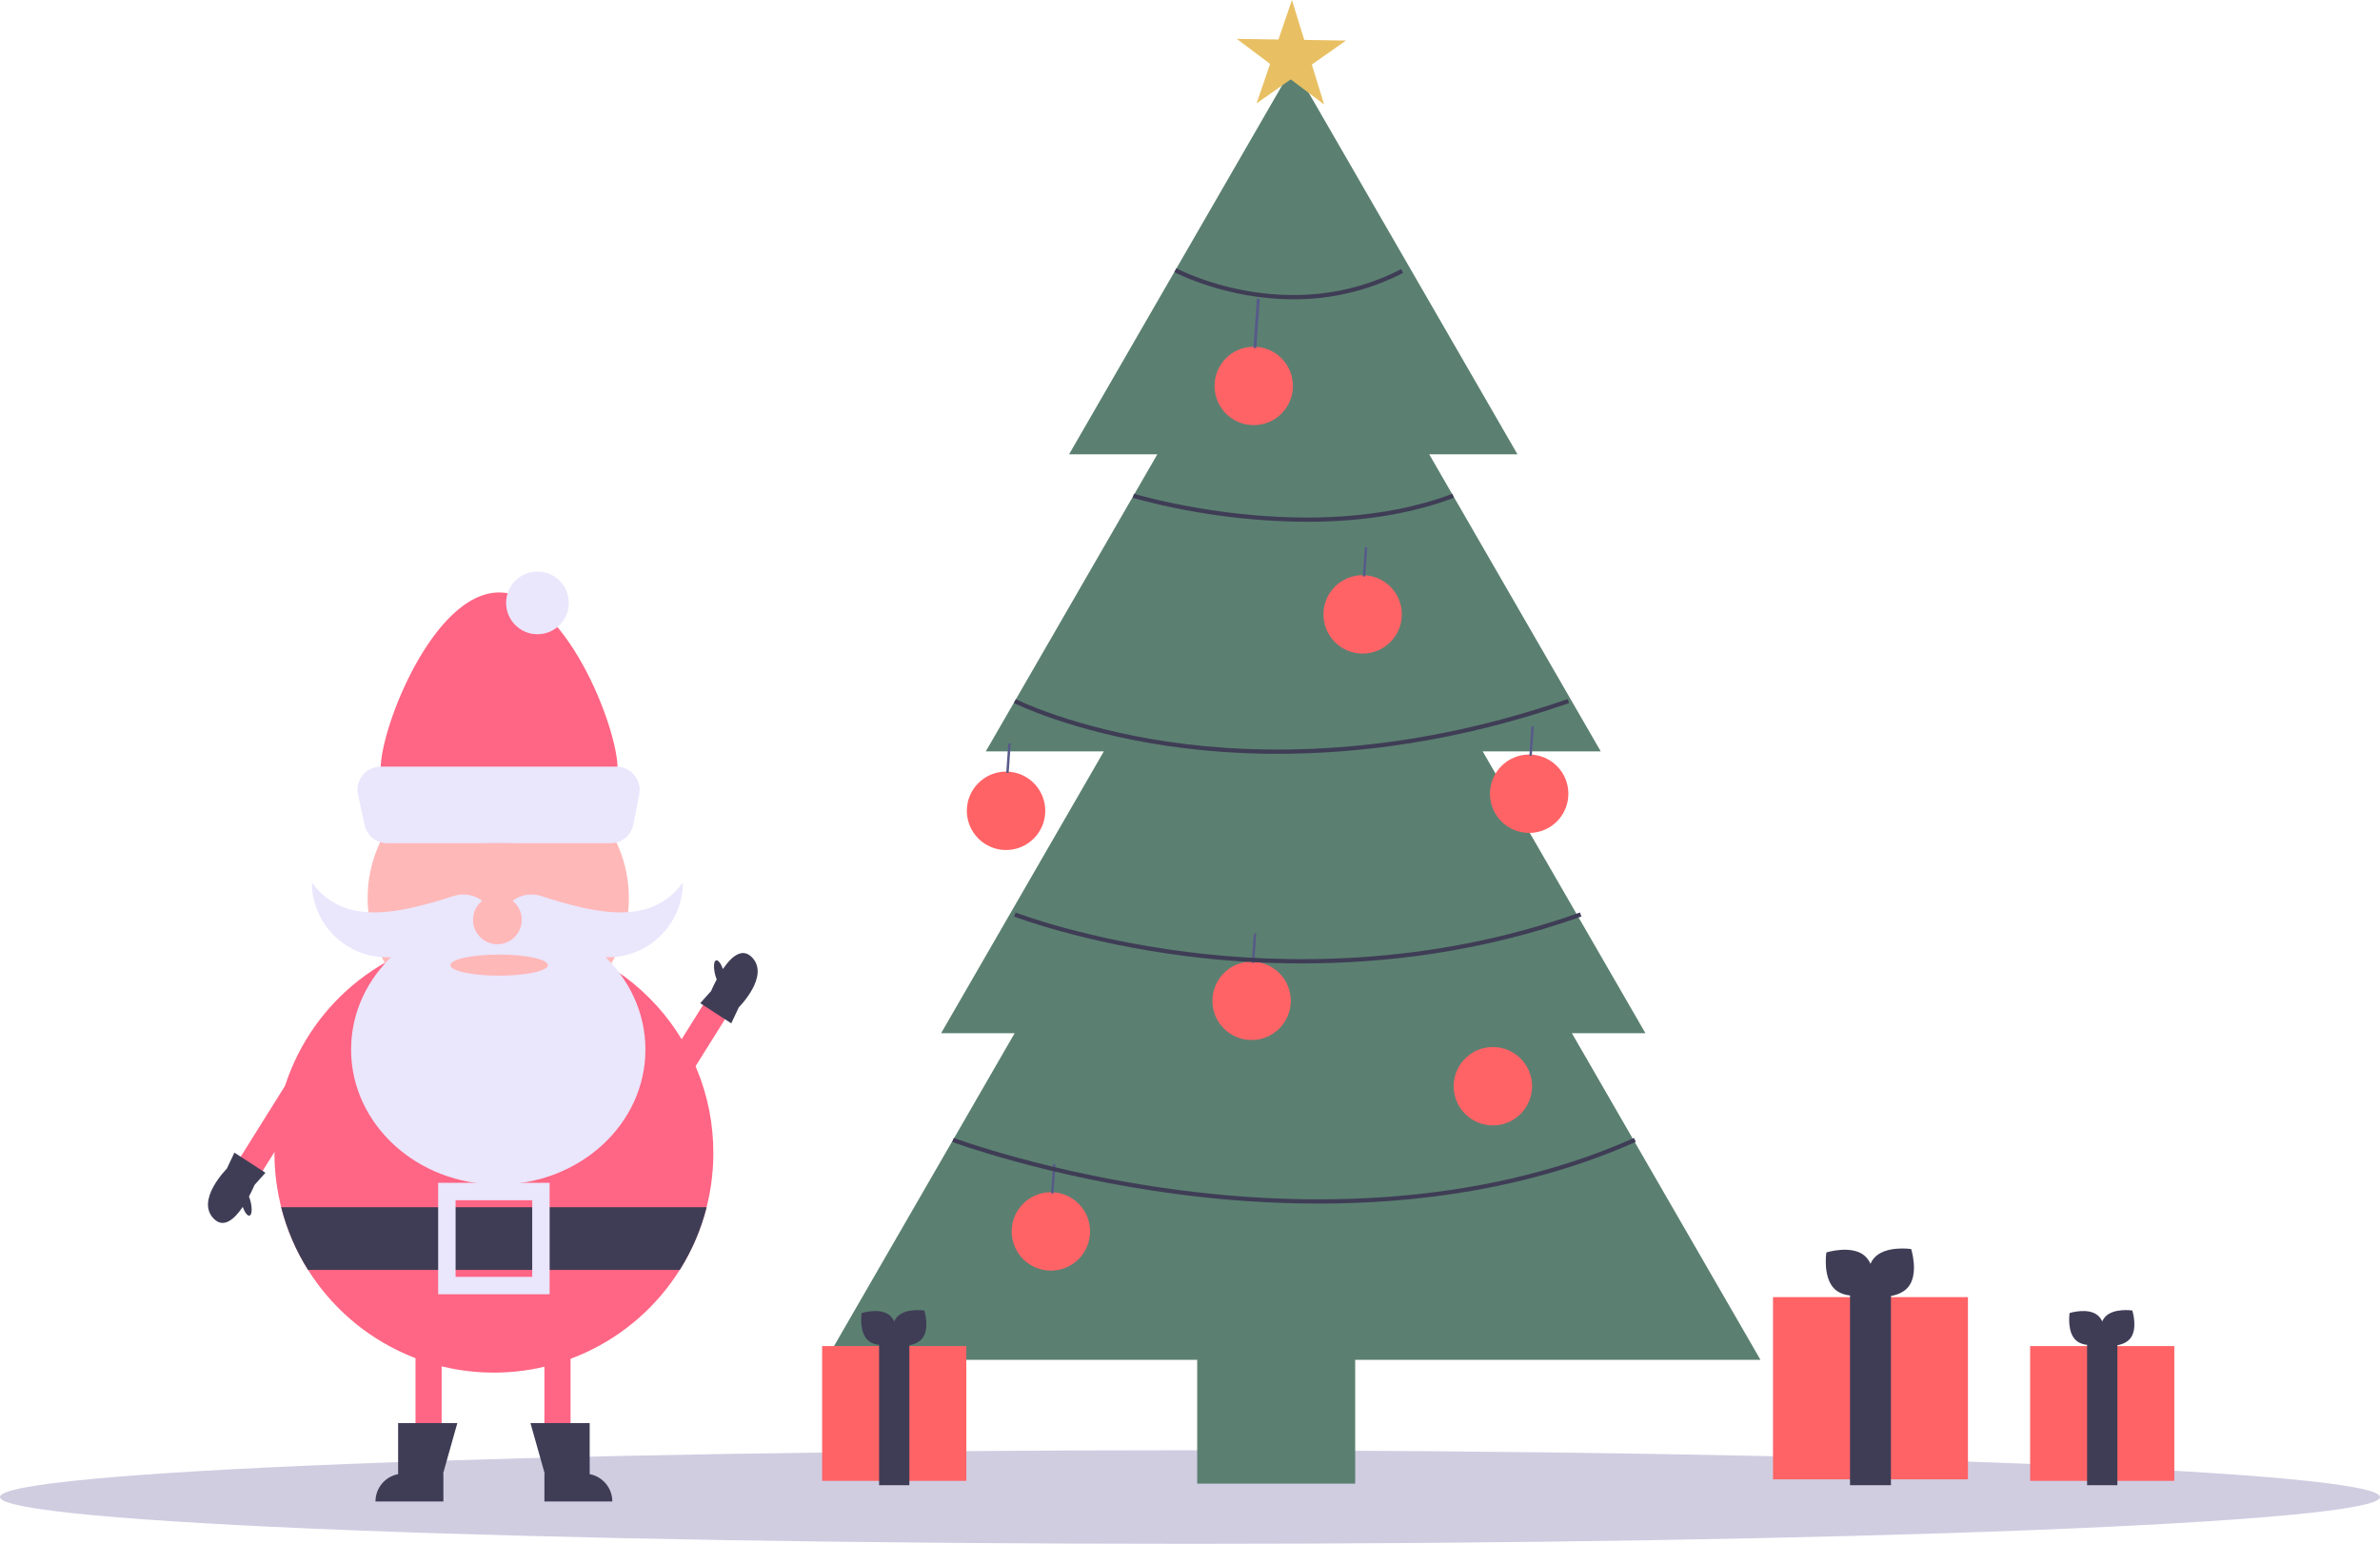 <svg width="1068" height="693" viewBox="0 0 1068 693" fill="none" xmlns="http://www.w3.org/2000/svg">
<g id="undraw_santa_visit_loux 1" clip-path="url(#clip0)">
<g id="jul">
<g id="gulv">
<path id="Vector" d="M534 692.842C828.92 692.842 1068 683.44 1068 671.842C1068 660.244 828.92 650.842 534 650.842C239.08 650.842 0 660.244 0 671.842C0 683.44 239.08 692.842 534 692.842Z" fill="#D0CDE1"/>
</g>
<g id="julemand">
<path id="Vector_2" d="M320.107 517.536C320.107 537.012 314.331 556.051 303.511 572.245C292.691 588.439 277.311 601.06 259.318 608.513C241.324 615.966 221.525 617.917 202.423 614.117C183.321 610.317 165.775 600.939 152.003 587.167C138.232 573.395 128.853 555.849 125.053 536.747C121.254 517.646 123.204 497.846 130.657 479.852C138.11 461.859 150.732 446.48 166.925 435.659C183.119 424.839 202.158 419.064 221.634 419.064C234.575 419.029 247.396 421.553 259.358 426.49C271.321 431.426 282.19 438.678 291.341 447.829C300.492 456.98 307.744 467.849 312.681 479.812C317.617 491.775 320.141 504.595 320.107 517.536Z" fill="#FF6584"/>
<path id="Vector_3" d="M223.588 461.657C255.96 461.657 282.202 435.414 282.202 403.042C282.202 370.67 255.96 344.428 223.588 344.428C191.216 344.428 164.973 370.67 164.973 403.042C164.973 435.414 191.216 461.657 223.588 461.657Z" fill="#FFB8B8"/>
<path id="Vector_4" d="M223.588 531.604C260.06 531.604 289.627 504.486 289.627 471.035C289.627 437.584 260.06 410.467 223.588 410.467C187.115 410.467 157.548 437.584 157.548 471.035C157.548 504.486 187.115 531.604 223.588 531.604Z" fill="#EAE6FC"/>
<path id="Vector_5" d="M272.824 429.614H238.465C234.727 429.614 231.141 428.129 228.498 425.486C225.854 422.842 224.369 419.257 224.369 415.518C224.369 413.298 224.894 411.109 225.9 409.129C226.907 407.15 228.367 405.437 230.161 404.129C231.955 402.821 234.033 401.956 236.226 401.603C238.418 401.251 240.662 401.421 242.776 402.101C268.173 410.274 292.389 415.565 306.43 396.009C306.43 400.422 305.561 404.792 303.872 408.869C302.183 412.946 299.708 416.651 296.587 419.771C293.466 422.892 289.762 425.367 285.685 427.056C281.607 428.745 277.237 429.614 272.824 429.614Z" fill="#EAE6FC"/>
<path id="Vector_6" d="M173.57 429.614H207.929C211.667 429.614 215.253 428.129 217.896 425.486C220.54 422.842 222.025 419.257 222.025 415.518C222.025 413.298 221.5 411.109 220.494 409.129C219.487 407.15 218.027 405.437 216.233 404.129C214.439 402.821 212.361 401.956 210.168 401.603C207.976 401.251 205.732 401.421 203.618 402.101C178.221 410.274 154.005 415.565 139.964 396.009C139.964 400.422 140.833 404.792 142.522 408.869C144.211 412.946 146.686 416.651 149.807 419.771C152.928 422.892 156.632 425.367 160.709 427.056C164.787 428.745 169.157 429.614 173.57 429.614Z" fill="#EAE6FC"/>
<path id="Vector_7" d="M223.197 423.753C229.24 423.753 234.138 418.854 234.138 412.811C234.138 406.769 229.24 401.87 223.197 401.87C217.154 401.87 212.256 406.769 212.256 412.811C212.256 418.854 217.154 423.753 223.197 423.753Z" fill="#FFB8B8"/>
<path id="Vector_8" d="M223.979 437.863C236.064 437.863 245.861 435.744 245.861 433.131C245.861 430.518 236.064 428.4 223.979 428.4C211.893 428.4 202.096 430.518 202.096 433.131C202.096 435.744 211.893 437.863 223.979 437.863Z" fill="#FFB8B8"/>
<path id="Vector_9" d="M317.098 541.764C314.585 551.718 310.518 561.213 305.047 569.899H138.221C132.75 561.213 128.683 551.718 126.17 541.764H317.098Z" fill="#3F3D56"/>
<path id="Vector_10" d="M246.643 580.84H196.625V530.822H246.643L246.643 580.84ZM204.44 573.025H238.828V538.638H204.44V573.025Z" fill="#EAE6FC"/>
<path id="Vector_11" d="M198.188 607.412H186.465V655.867H198.188V607.412Z" fill="#FF6584"/>
<path id="Vector_12" d="M256.021 607.412H244.298V655.867H256.021V607.412Z" fill="#FF6584"/>
<path id="Vector_13" d="M264.618 661.565V638.673H238.046L244.439 661.338H244.298V673.842H274.778C274.777 670.934 273.762 668.116 271.908 665.875C270.053 663.634 267.475 662.11 264.618 661.565Z" fill="#3F3D56"/>
<path id="Vector_14" d="M178.65 661.565V638.673H205.222L198.829 661.338H198.97V673.842H168.49C168.491 670.934 169.506 668.116 171.36 665.875C173.215 663.634 175.793 662.11 178.65 661.565Z" fill="#3F3D56"/>
</g>
<g id="hojrearm">
<path id="Vector_15" d="M329.038 451.471L319.1 445.254L293.403 486.334L303.341 492.551L329.038 451.471Z" fill="#FF6584"/>
<path id="Vector_16" d="M337.306 429.494C332.808 425.067 327.963 429.629 324.406 434.886C323.527 432.413 322.278 430.744 321.363 430.98C320.272 431.262 320.074 434.143 320.919 437.415C321.105 438.139 321.338 438.85 321.616 439.544C320.064 442.44 319.122 444.727 319.122 444.727L314.217 450.207L328.141 459.25L331.547 452.05C331.547 452.05 345.782 437.838 337.306 429.494Z" fill="#3F3D56"/>
</g>
<g id="venstrearm">
<path id="Vector_17" d="M104.293 525.057L114.231 531.274L139.928 490.194L129.99 483.977L104.293 525.057Z" fill="#FF6584"/>
<path id="Vector_18" d="M96.025 547.034C100.523 551.462 105.368 546.9 108.925 541.643C109.804 544.115 111.053 545.784 111.968 545.548C113.058 545.266 113.257 542.385 112.412 539.113C112.226 538.389 111.993 537.678 111.715 536.985C113.267 534.088 114.209 531.801 114.209 531.801L119.113 526.321L105.19 517.278L101.784 524.479C101.784 524.479 87.549 538.69 96.025 547.034Z" fill="#3F3D56"/>
</g>
<g id="juletra">
<path id="Vector_19" d="M790 610.27L705.362 463.673H738.364L665.343 337.198H718.315L641.348 203.886H680.948L580.342 29.632L479.737 203.886H519.336L442.369 337.198H495.341L422.321 463.673H455.322L370.684 610.27H537.225V665.842H608.128V610.27H790Z" fill="#5B8071"/>
</g>
<g id="lys">
<path id="Vector_20" d="M686.199 373.801C695.915 373.801 703.792 365.925 703.792 356.209C703.792 346.493 695.915 338.616 686.199 338.616C676.483 338.616 668.606 346.493 668.606 356.209C668.606 365.925 676.483 373.801 686.199 373.801Z" fill="#FF6366"/>
<path id="Vector_21" d="M451.453 381.467C461.169 381.467 469.045 373.59 469.045 363.874C469.045 354.158 461.169 346.282 451.453 346.282C441.737 346.282 433.86 354.158 433.86 363.874C433.86 373.59 441.737 381.467 451.453 381.467Z" fill="#FF6366"/>
<path id="Vector_22" d="M562.598 190.795C572.314 190.795 580.19 182.919 580.19 173.203C580.19 163.487 572.314 155.61 562.598 155.61C552.882 155.61 545.005 163.487 545.005 173.203C545.005 182.919 552.882 190.795 562.598 190.795Z" fill="#FF6366"/>
<path id="Vector_23" d="M669.91 505.068C679.627 505.068 687.503 497.191 687.503 487.475C687.503 477.759 679.627 469.883 669.91 469.883C660.194 469.883 652.318 477.759 652.318 487.475C652.318 497.191 660.194 505.068 669.91 505.068Z" fill="#FF6366"/>
<path id="Vector_24" d="M471.574 570.222C481.29 570.222 489.166 562.345 489.166 552.629C489.166 542.913 481.29 535.037 471.574 535.037C461.858 535.037 453.981 542.913 453.981 552.629C453.981 562.345 461.858 570.222 471.574 570.222Z" fill="#FF6366"/>
<path id="Vector_25" d="M611.463 293.317C621.179 293.317 629.056 285.441 629.056 275.724C629.056 266.008 621.179 258.132 611.463 258.132C601.747 258.132 593.871 266.008 593.871 275.724C593.871 285.441 601.747 293.317 611.463 293.317Z" fill="#FF6366"/>
<path id="Vector_26" d="M561.64 466.742C571.356 466.742 579.232 458.865 579.232 449.149C579.232 439.433 571.356 431.557 561.64 431.557C551.924 431.557 544.047 439.433 544.047 449.149C544.047 458.865 551.924 466.742 561.64 466.742Z" fill="#FF6366"/>
</g>
<g id="stjerne">
<path id="Vector_27" d="M594.184 46.87L579.201 35.627L563.878 46.402L569.941 28.678L554.958 17.435L573.688 17.724L579.751 0L585.264 17.903L603.994 18.192L588.671 28.967L594.184 46.87Z" fill="#E8C063"/>
</g>
<g id="hat">
<path id="Vector_28" d="M277.123 344.818C277.123 363.378 253.329 378.424 223.979 378.424C194.628 378.424 170.835 363.378 170.835 344.818C170.835 326.258 194.628 265.884 223.979 265.884C253.329 265.884 277.123 326.258 277.123 344.818Z" fill="#FF6584"/>
<path id="Vector_29" d="M274.003 378.424H173.765C171.386 378.424 169.079 377.609 167.228 376.115C165.376 374.621 164.093 372.537 163.591 370.212L160.661 356.643C160.333 355.124 160.349 353.552 160.708 352.04C161.067 350.529 161.76 349.117 162.736 347.908C163.711 346.699 164.945 345.724 166.347 345.054C167.748 344.384 169.282 344.037 170.836 344.037H276.624C278.158 344.037 279.674 344.376 281.061 345.03C282.449 345.684 283.675 346.637 284.652 347.82C285.629 349.004 286.331 350.388 286.71 351.875C287.089 353.362 287.135 354.914 286.844 356.42L284.223 369.989C283.764 372.364 282.493 374.504 280.628 376.043C278.763 377.582 276.421 378.424 274.003 378.424Z" fill="#EAE6FC"/>
<path id="Vector_30" d="M241.172 284.641C248.941 284.641 255.24 278.342 255.24 270.573C255.24 262.804 248.941 256.505 241.172 256.505C233.403 256.505 227.105 262.804 227.105 270.573C227.105 278.342 233.403 284.641 241.172 284.641Z" fill="#EAE6FC"/>
</g>
<g id="snor">
<path id="Vector_31" d="M687.203 325.968L686.286 339.131L687.383 339.207L688.3 326.045L687.203 325.968Z" fill="#575A89"/>
<path id="Vector_32" d="M452.456 333.635L451.539 346.798L452.636 346.874L453.553 333.711L452.456 333.635Z" fill="#575A89"/>
<path id="Vector_33" d="M564 134L562.46 156.109L563.782 156.201L565.322 134.092L564 134Z" fill="#575A89"/>
<path id="Vector_34" d="M472.576 522.39L471.66 535.553L472.756 535.629L473.673 522.467L472.576 522.39Z" fill="#575A89"/>
<path id="Vector_35" d="M612.468 245.484L611.551 258.646L612.648 258.723L613.565 245.56L612.468 245.484Z" fill="#575A89"/>
<path id="Vector_36" d="M562.644 418.909L561.727 432.071L562.824 432.148L563.741 418.985L562.644 418.909Z" fill="#575A89"/>
<path id="Vector_37" d="M580.393 134.321C549.992 134.321 527.321 122.283 526.984 122.099L527.899 120.416C528.395 120.685 578.093 147.037 628.767 120.764L629.648 122.465C614.43 130.34 597.528 134.409 580.393 134.321Z" fill="#3F3D56"/>
<path id="Vector_38" d="M586.484 234.176C560.064 234.042 533.776 230.429 508.299 223.432L508.861 221.599C509.651 221.841 588.484 245.472 651.747 221.619L652.422 223.412C631.013 231.485 607.843 234.176 586.484 234.176Z" fill="#3F3D56"/>
<path id="Vector_39" d="M573.375 338.298C556.875 338.325 540.395 337.152 524.065 334.787C480.775 328.436 455.215 315.617 454.962 315.488L455.83 313.78C456.081 313.907 481.426 326.607 524.436 332.905C564.128 338.717 627.406 340.106 703.479 313.729L704.106 315.539C653.998 332.913 609.398 338.298 573.375 338.298Z" fill="#3F3D56"/>
<path id="Vector_40" d="M584.157 432.37C566.892 432.368 549.645 431.284 532.515 429.126C486.028 423.261 455.352 411.431 455.047 411.312L455.744 409.527C456.047 409.644 486.548 421.401 532.817 427.234C575.496 432.611 640.706 433.904 709 409.517L709.643 411.321C664.644 427.392 620.983 432.37 584.157 432.37Z" fill="#3F3D56"/>
<path id="Vector_41" d="M591.639 540.15C570.379 540.114 549.145 538.689 528.071 535.885C469.628 528.175 427.743 512.634 427.326 512.478L427.999 510.683C428.413 510.838 470.132 526.314 528.369 533.992C582.073 541.073 661.214 542.778 733.257 510.706L734.035 512.455C686.546 533.598 636.013 540.15 591.639 540.15Z" fill="#3F3D56"/>
</g>
<g id="gaver">
<path id="Vector_42" d="M883.095 582.123H795.625V663.908H883.095V582.123Z" fill="#FF6366"/>
<path id="Vector_43" d="M848.544 579.936H830.176V666.532H848.544V579.936Z" fill="#3F3D56"/>
<path id="Vector_44" d="M836.727 563.556C842.592 568.59 840.796 580.304 840.796 580.304C840.796 580.304 829.49 583.856 823.624 578.823C817.759 573.789 819.555 562.074 819.555 562.074C819.555 562.074 830.861 558.522 836.727 563.556Z" fill="#3F3D56"/>
<path id="Vector_45" d="M856.198 577.716C851.183 583.598 839.463 581.838 839.463 581.838C839.463 581.838 835.875 570.543 840.891 564.662C845.906 558.781 857.626 560.54 857.626 560.54C857.626 560.54 861.214 571.835 856.198 577.716Z" fill="#3F3D56"/>
<path id="Vector_46" d="M975.705 604.092H911V664.591H975.705V604.092Z" fill="#FF6366"/>
<path id="Vector_47" d="M950.147 602.474H936.559V666.532H950.147V602.474Z" fill="#3F3D56"/>
<path id="Vector_48" d="M941.405 590.357C945.744 594.08 944.415 602.746 944.415 602.746C944.415 602.746 936.051 605.374 931.713 601.65C927.374 597.926 928.702 589.261 928.702 589.261C928.702 589.261 937.066 586.633 941.405 590.357Z" fill="#3F3D56"/>
<path id="Vector_49" d="M955.809 600.832C952.098 605.182 943.429 603.881 943.429 603.881C943.429 603.881 940.775 595.525 944.485 591.175C948.195 586.824 956.865 588.126 956.865 588.126C956.865 588.126 959.519 596.481 955.809 600.832Z" fill="#3F3D56"/>
<path id="Vector_50" d="M433.627 604.092H368.921V664.591H433.627V604.092Z" fill="#FF6366"/>
<path id="Vector_51" d="M408.068 602.474H394.48V666.532H408.068V602.474Z" fill="#3F3D56"/>
<path id="Vector_52" d="M399.326 590.357C403.665 594.08 402.336 602.746 402.336 602.746C402.336 602.746 393.973 605.374 389.634 601.65C385.295 597.926 386.624 589.261 386.624 589.261C386.624 589.261 394.987 586.633 399.326 590.357Z" fill="#3F3D56"/>
<path id="Vector_53" d="M413.73 600.832C410.02 605.182 401.35 603.881 401.35 603.881C401.35 603.881 398.696 595.525 402.406 591.175C406.117 586.824 414.786 588.126 414.786 588.126C414.786 588.126 417.44 596.481 413.73 600.832Z" fill="#3F3D56"/>
</g>
</g>
</g>
<defs>
<clipPath id="clip0">
<rect width="1068" height="692.842" fill="white"/>
</clipPath>
</defs>
</svg>
